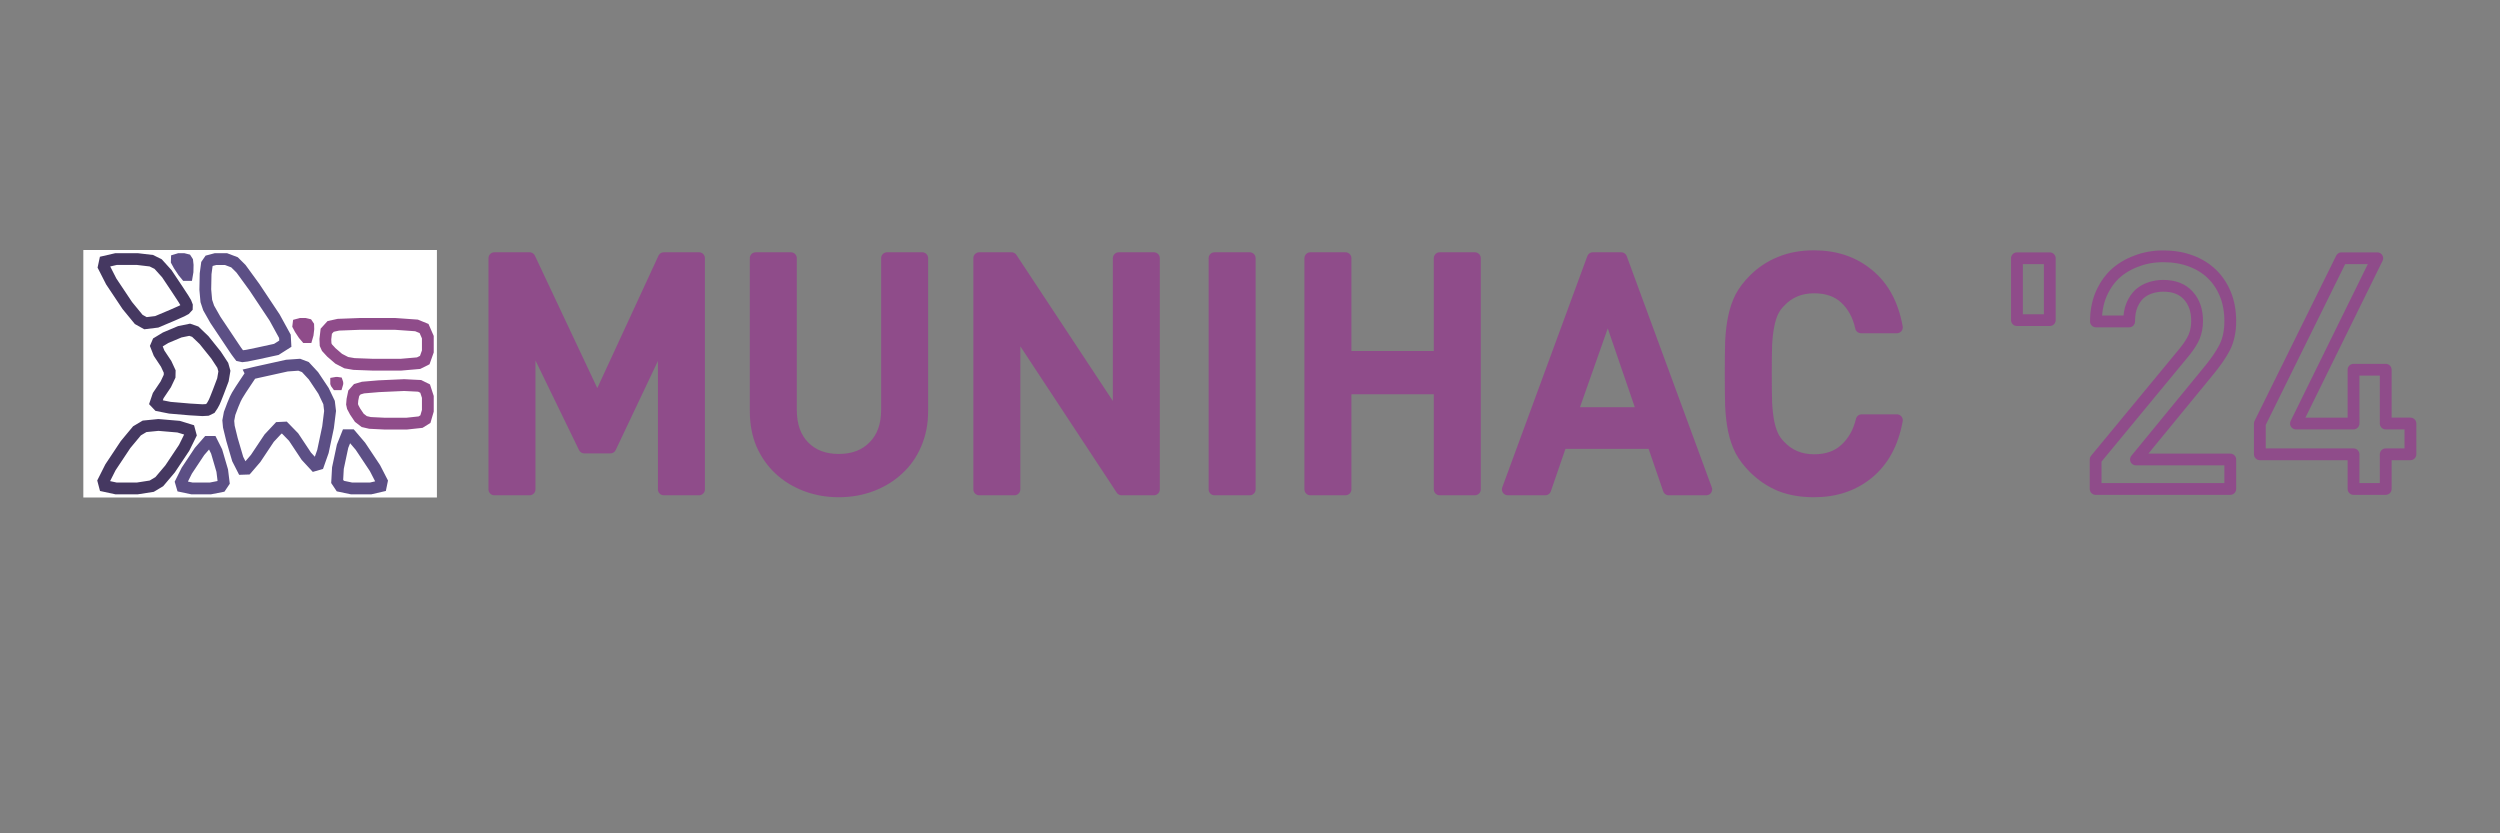 <?xml version="1.0" encoding="UTF-8" standalone="no"?>
<!-- Created with Inkscape (http://www.inkscape.org/) -->

<svg
   width="1500"
   height="500"
   viewBox="0 0 396.875 132.292"
   version="1.1"
   id="svg22705"
   inkscape:version="1.1.2 (0a00cf5339, 2022-02-04)"
   sodipodi:docname="munihac-2024-twitter-banner.svg"
   inkscape:export-filename="/home/thomaf/projects/munihac.github.io/img/2024/munihac-2024-twitter-banner.png"
   inkscape:export-xdpi="96"
   inkscape:export-ydpi="96"
   xmlns:inkscape="http://www.inkscape.org/namespaces/inkscape"
   xmlns:sodipodi="http://sodipodi.sourceforge.net/DTD/sodipodi-0.dtd"
   xmlns="http://www.w3.org/2000/svg"
   xmlns:svg="http://www.w3.org/2000/svg">
  <rect x="0" y="0" width="396.875" height="132.292" fill="#808080" stroke="none"/>
  <sodipodi:namedview
     id="namedview22707"
     pagecolor="#ffffff"
     bordercolor="#666666"
     borderopacity="1.0"
     inkscape:pageshadow="2"
     inkscape:pageopacity="0.0"
     inkscape:pagecheckerboard="0"
     inkscape:document-units="px"
     showgrid="false"
     units="px"
     inkscape:zoom="0.61728329"
     inkscape:cx="657.72071"
     inkscape:cy="368.5504"
     inkscape:window-width="1914"
     inkscape:window-height="1138"
     inkscape:window-x="0"
     inkscape:window-y="26"
     inkscape:window-maximized="1"
     inkscape:current-layer="layer1" />
  <defs
     id="defs22702" />
  <g
     inkscape:label="Layer 1"
     inkscape:groupmode="layer"
     id="layer1">
    <g
       id="surface401"
       transform="matrix(1.871,0,0,1.871,13.229,39.688)">
      <rect
         x="0"
         y="0"
         width="30"
         height="21"
         style="fill:#ffffff;fill-opacity:1;stroke:none"
         id="rect1190" />
      <path
         style="fill:none;stroke:#453861;stroke-width:1;stroke-linecap:butt;stroke-linejoin:miter;stroke-miterlimit:10;stroke-opacity:1"
         d="M 7.078,2.004 7.965,3.332 8.504,4.156 8.691,4.473 8.785,4.715 8.781,4.871 8.637,5.027 8.352,5.18 7.551,5.535 6.227,6.094 5.273,6.211 4.699,5.891 3.73,4.711 2.367,2.668 1.734,1.426 l 0.094,-0.438 0.949,-0.219 h 1.805 l 1.191,0.141 0.574,0.285 z m 0,0"
         id="path1192" />
      <path
         style="fill:none;stroke:#5c4f85;stroke-width:1;stroke-linecap:butt;stroke-linejoin:miter;stroke-miterlimit:10;stroke-opacity:1"
         d="M 8.852,1.285 8.84,1.844 8.793,2.121 H 8.711 L 8.484,1.844 8.113,1.285 7.93,0.949 7.934,0.828 8.125,0.77 h 0.379 l 0.234,0.059 0.078,0.121 z m 0,0"
         id="path1194" />
      <path
         style="fill:none;stroke:#453861;stroke-width:1;stroke-linecap:butt;stroke-linejoin:miter;stroke-miterlimit:10;stroke-opacity:1"
         d="m 6.371,14.844 1.707,0.145 0.906,0.277 0.113,0.418 L 8.555,16.781 7.363,18.57 6.445,19.656 5.805,20.039 4.582,20.23 H 2.777 L 1.82,20.023 1.711,19.609 2.301,18.438 3.586,16.504 4.551,15.344 5.195,14.961 Z m 0,0"
         id="path1196" />
      <path
         style="fill:none;stroke:#5c4f85;stroke-width:1;stroke-linecap:butt;stroke-linejoin:miter;stroke-miterlimit:10;stroke-opacity:1"
         d="m 11.309,17.094 0.477,1.629 0.121,0.984 -0.234,0.348 -0.895,0.176 H 9.219 L 8.387,20.055 8.285,19.707 8.777,18.723 9.859,17.094 l 0.707,-0.812 h 0.336 z m 0,0"
         id="path1198" />
      <path
         style="fill:none;stroke:#453861;stroke-width:1;stroke-linecap:butt;stroke-linejoin:miter;stroke-miterlimit:10;stroke-opacity:1"
         d="M 7.027,9.66 6.426,8.754 6.188,8.148 6.316,7.848 6.98,7.445 8.184,6.938 9.023,6.766 l 0.473,0.164 0.746,0.715 1.016,1.266 0.574,0.875 0.137,0.488 -0.125,0.742 -0.379,1.004 -0.25,0.633 -0.117,0.27 -0.141,0.258 -0.168,0.25 -0.281,0.137 -0.402,0.023 -1.055,-0.062 L 7.344,13.383 6.375,13.191 6.148,12.953 6.352,12.355 6.996,11.395 7.32,10.711 7.328,10.312 Z m 0,0"
         id="path1200" />
      <path
         style="fill:none;stroke:#5c4f85;stroke-width:1;stroke-linecap:butt;stroke-linejoin:miter;stroke-miterlimit:10;stroke-opacity:1"
         d="m 11.219,0.77 h 0.883 l 0.723,0.273 0.555,0.551 1.137,1.562 1.711,2.57 0.875,1.598 0.035,0.625 L 16.375,8.434 14.82,8.773 13.863,8.969 13.504,9.012 13.266,8.961 13.152,8.812 12.977,8.574 12.75,8.238 12.16,7.355 11.207,5.93 10.633,4.918 10.434,4.324 10.348,3.355 10.375,2.016 10.484,1.199 10.68,0.914 Z m 0,0"
         id="path1202" />
      <path
         style="fill:none;stroke:#8f4c8a;stroke-width:1;stroke-linecap:butt;stroke-linejoin:miter;stroke-miterlimit:10;stroke-opacity:1"
         d="m 19.09,6.699 -0.055,0.461 -0.066,0.23 h -0.078 L 18.695,7.16 18.391,6.699 18.242,6.418 18.254,6.32 18.438,6.27 h 0.363 l 0.215,0.051 0.066,0.098 z m 0,0"
         id="path1204" />
      <path
         style="fill:none;stroke:#5c4f85;stroke-width:1;stroke-linecap:butt;stroke-linejoin:miter;stroke-miterlimit:10;stroke-opacity:1"
         d="m 13.363,11.84 0.461,-0.695 0.383,-0.574 0.043,-0.078 -0.004,-0.008 0.164,-0.039 0.336,-0.078 0.957,-0.211 1.57,-0.348 1.047,-0.074 0.52,0.199 0.684,0.738 0.852,1.277 0.473,0.992 0.086,0.715 -0.172,1.383 -0.434,2.055 -0.379,1.074 -0.324,0.094 -0.707,-0.766 -1.078,-1.625 -0.781,-0.801 -0.477,0.023 -0.816,0.871 -1.148,1.723 -0.746,0.867 -0.352,0.012 -0.422,-0.828 -0.488,-1.664 -0.266,-1.09 -0.047,-0.512 0.113,-0.609 0.27,-0.715 0.215,-0.508 0.156,-0.301 z m 0,0"
         id="path1206" />
      <path
         style="fill:none;stroke:#8f4c8a;stroke-width:1;stroke-linecap:butt;stroke-linejoin:miter;stroke-miterlimit:10;stroke-opacity:1"
         d="m 21.113,10.785 z m 0,0"
         id="path1208" />
      <path
         style="fill:none;stroke:#8f4c8a;stroke-width:1;stroke-linecap:butt;stroke-linejoin:miter;stroke-miterlimit:10;stroke-opacity:1"
         d="m 21.551,11.316 -0.012,0.047 -0.008,0.027 h -0.012 L 21.5,11.363 l -0.035,-0.047 -0.012,-0.031 v -0.012 l 0.023,-0.004 h 0.043 l 0.027,0.004 0.004,0.012 z m 0,0"
         id="path1210" />
      <path
         style="fill:none;stroke:#8f4c8a;stroke-width:1;stroke-linecap:butt;stroke-linejoin:miter;stroke-miterlimit:10;stroke-opacity:1"
         d="m 23.465,6.27 h 2.988 l 1.816,0.129 0.641,0.262 0.32,0.734 V 8.605 L 28.969,9.34 28.445,9.602 26.961,9.73 H 24.516 L 22.965,9.672 22.309,9.559 21.668,9.227 21.043,8.688 20.672,8.285 20.555,8.027 20.535,7.562 20.613,6.891 20.984,6.484 21.641,6.34 Z m 0,0"
         id="path1212" />
      <path
         style="fill:none;stroke:#5c4f85;stroke-width:1;stroke-linecap:butt;stroke-linejoin:miter;stroke-miterlimit:10;stroke-opacity:1"
         d="m 23.508,16.648 1.238,1.859 0.578,1.125 -0.082,0.398 -0.859,0.199 H 22.75 l -0.945,-0.199 -0.266,-0.398 0.062,-1.125 0.395,-1.859 0.371,-0.93 h 0.348 z m 0,0"
         id="path1214" />
      <path
         style="fill:none;stroke:#8f4c8a;stroke-width:1;stroke-linecap:butt;stroke-linejoin:miter;stroke-miterlimit:10;stroke-opacity:1"
         d="m 25.062,11.559 2.16,-0.098 1.312,0.066 L 29,11.758 l 0.23,0.707 v 1.176 l -0.207,0.711 -0.41,0.254 -1.164,0.125 h -1.922 l -1.203,-0.059 -0.488,-0.113 -0.422,-0.324 -0.359,-0.535 -0.203,-0.383 -0.051,-0.234 0.031,-0.387 0.113,-0.543 0.301,-0.34 0.488,-0.141 z m 0,0"
         id="path1216" />
    </g>
    <g
       aria-label="'24"
       transform="matrix(0.279,0,0,0.278,319.32,39.834)"
       id="text68440-6"
       style="font-size:185.041px;line-height:1.25;font-family:DINComp-Medium;-inkscape-font-specification:DINComp-Medium;text-align:end;text-anchor:end;display:inline;fill:none;stroke:#8f4c8a;stroke-width:6.715;stroke-linejoin:round;stroke-miterlimit:10;stroke-dasharray:none;stop-color:#000000">
      <path
         d="M 3.113,39.53 V 4.187 H 21.802 V 39.53 Z"
         style="stroke-width:6.715;stroke-miterlimit:10;stroke-dasharray:none;stop-color:#000000;stop-opacity:1"
         id="path18893" />
      <path
         d="M 47.893,135.936 V 119.097 L 98.594,57.479 q 3.701,-4.626 5.366,-8.512 1.665,-4.071 1.665,-9.067 0,-8.882 -4.996,-14.433 -4.996,-5.551 -14.248,-5.551 -3.701,0 -7.217,1.11 -3.516,1.11 -6.291,3.516 -2.591,2.406 -4.256,6.291 -1.665,3.886 -1.665,9.437 H 48.078 q 0,-8.327 2.776,-15.173 2.961,-7.032 7.957,-11.843 5.181,-4.811 12.213,-7.402 7.032,-2.776 15.358,-2.776 8.512,0 15.543,2.591 7.032,2.591 12.028,7.402 4.996,4.811 7.772,11.658 2.776,6.847 2.776,15.358 0,8.697 -3.146,14.988 -3.146,6.106 -9.252,13.508 L 70.838,119.097 h 53.662 v 16.839 z"
         style="stroke-width:6.715;stroke-miterlimit:10;stroke-dasharray:none;stop-color:#000000;stop-opacity:1"
         id="path18895" />
      <path
         d="m 212.949,116.137 v 19.799 h -18.319 v -19.799 h -53.292 V 98.558 L 187.783,4.187 h 20.355 L 161.878,98.558 h 32.752 V 67.841 h 18.319 v 30.717 h 14.063 v 17.579 z"
         style="stroke-width:6.715;stroke-miterlimit:10;stroke-dasharray:none;stop-color:#000000;stop-opacity:1"
         id="path18897" />
    </g>
    <path
       d="M 105.381,77.691 V 53.151 L 96.897,71.04 H 92.759 L 84.068,53.151 V 77.691 H 78.481 V 40.984 h 5.587 L 94.828,63.823 105.381,40.984 h 5.587 v 36.706 z"
       style="font-size:27.595px;line-height:1.25;font-family:DINComp-Medium;-inkscape-font-specification:DINComp-Medium;vector-effect:none;fill:#8f4c8a;fill-opacity:1;stroke:#8f4c8a;stroke-width:1.871;stroke-linejoin:round;stroke-miterlimit:10;stroke-dasharray:none;stroke-opacity:1;stop-color:#000000"
       id="path12202" />
    <path
       d="m 146.403,65.318 q 0,2.835 -1.035,5.207 -0.983,2.32 -2.793,3.97 -1.759,1.65 -4.19,2.578 -2.431,0.928 -5.225,0.928 -2.793,0 -5.225,-0.928 -2.431,-0.928 -4.19,-2.578 -1.759,-1.65 -2.793,-3.97 -0.983,-2.371 -0.983,-5.207 V 40.984 h 5.587 v 24.076 q 0,3.712 2.069,5.826 2.069,2.114 5.535,2.114 3.466,0 5.535,-2.114 2.121,-2.114 2.121,-5.826 V 40.984 h 5.587 z"
       style="font-size:27.595px;line-height:1.25;font-family:DINComp-Medium;-inkscape-font-specification:DINComp-Medium;vector-effect:none;fill:#8f4c8a;fill-opacity:1;stroke:#8f4c8a;stroke-width:1.871;stroke-linejoin:round;stroke-miterlimit:10;stroke-dasharray:none;stroke-opacity:1;stop-color:#000000"
       id="path12204" />
    <path
       d="m 178.062,77.691 -17.019,-25.829 v 25.829 h -5.587 V 40.984 h 5.121 l 17.019,25.777 V 40.984 h 5.587 v 36.706 z"
       style="font-size:27.595px;line-height:1.25;font-family:DINComp-Medium;-inkscape-font-specification:DINComp-Medium;vector-effect:none;fill:#8f4c8a;fill-opacity:1;stroke:#8f4c8a;stroke-width:1.871;stroke-linejoin:round;stroke-miterlimit:10;stroke-dasharray:none;stroke-opacity:1;stop-color:#000000"
       id="path12206" />
    <path
       d="M 192.805,77.691 V 40.984 h 5.587 v 36.706 z"
       style="font-size:27.595px;line-height:1.25;font-family:DINComp-Medium;-inkscape-font-specification:DINComp-Medium;vector-effect:none;fill:#8f4c8a;fill-opacity:1;stroke:#8f4c8a;stroke-width:1.871;stroke-linejoin:round;stroke-miterlimit:10;stroke-dasharray:none;stroke-opacity:1;stop-color:#000000"
       id="path12208" />
    <path
       d="M 228.551,77.691 V 61.657 h -14.95 v 16.033 h -5.587 V 40.984 h 5.587 v 15.672 h 14.95 V 40.984 h 5.587 v 36.706 z"
       style="font-size:27.595px;line-height:1.25;font-family:DINComp-Medium;-inkscape-font-specification:DINComp-Medium;vector-effect:none;fill:#8f4c8a;fill-opacity:1;stroke:#8f4c8a;stroke-width:1.871;stroke-linejoin:round;stroke-miterlimit:10;stroke-dasharray:none;stroke-opacity:1;stop-color:#000000"
       id="path12210" />
    <path
       d="m 264.918,77.691 -2.535,-7.372 h -14.536 l -2.535,7.372 h -5.949 l 13.502,-36.706 h 4.501 l 13.502,36.706 z m -9.674,-28.406 -5.742,16.291 h 11.329 z"
       style="font-size:27.595px;line-height:1.25;font-family:DINComp-Medium;-inkscape-font-specification:DINComp-Medium;vector-effect:none;fill:#8f4c8a;fill-opacity:1;stroke:#8f4c8a;stroke-width:1.871;stroke-linejoin:round;stroke-miterlimit:10;stroke-dasharray:none;stroke-opacity:1;stop-color:#000000"
       id="path12212" />
    <path
       d="m 301.129,66.71 q -0.983,5.465 -4.552,8.403 -3.518,2.887 -8.587,2.887 -3.052,0 -5.38,-0.928 -2.328,-0.98 -4.138,-2.784 -1.345,-1.34 -2.121,-2.784 -0.724,-1.444 -1.086,-3.145 -0.362,-1.753 -0.466,-3.918 -0.053,-2.217 -0.053,-5.104 0,-2.887 0.053,-5.052 0.103,-2.217 0.466,-3.918 0.362,-1.753 1.086,-3.196 0.776,-1.444 2.121,-2.784 1.811,-1.804 4.138,-2.732 2.328,-0.98 5.38,-0.98 5.121,0 8.639,2.939 3.518,2.887 4.501,8.352 h -5.69 q -0.621,-2.835 -2.483,-4.588 -1.862,-1.753 -4.966,-1.753 -3.311,0 -5.432,2.268 -0.724,0.722 -1.138,1.598 -0.414,0.876 -0.672,2.165 -0.259,1.237 -0.362,3.093 -0.053,1.856 -0.053,4.588 0,2.732 0.053,4.588 0.103,1.856 0.362,3.145 0.258,1.237 0.672,2.114 0.414,0.876 1.138,1.598 2.121,2.268 5.432,2.268 3.104,0 4.966,-1.753 1.914,-1.753 2.587,-4.588 z"
       style="font-size:27.595px;line-height:1.25;font-family:DINComp-Medium;-inkscape-font-specification:DINComp-Medium;vector-effect:none;fill:#8f4c8a;fill-opacity:1;stroke:#8f4c8a;stroke-width:1.871;stroke-linejoin:round;stroke-miterlimit:10;stroke-dasharray:none;stroke-opacity:1;stop-color:#000000"
       id="path12214" />
  </g>
</svg>
